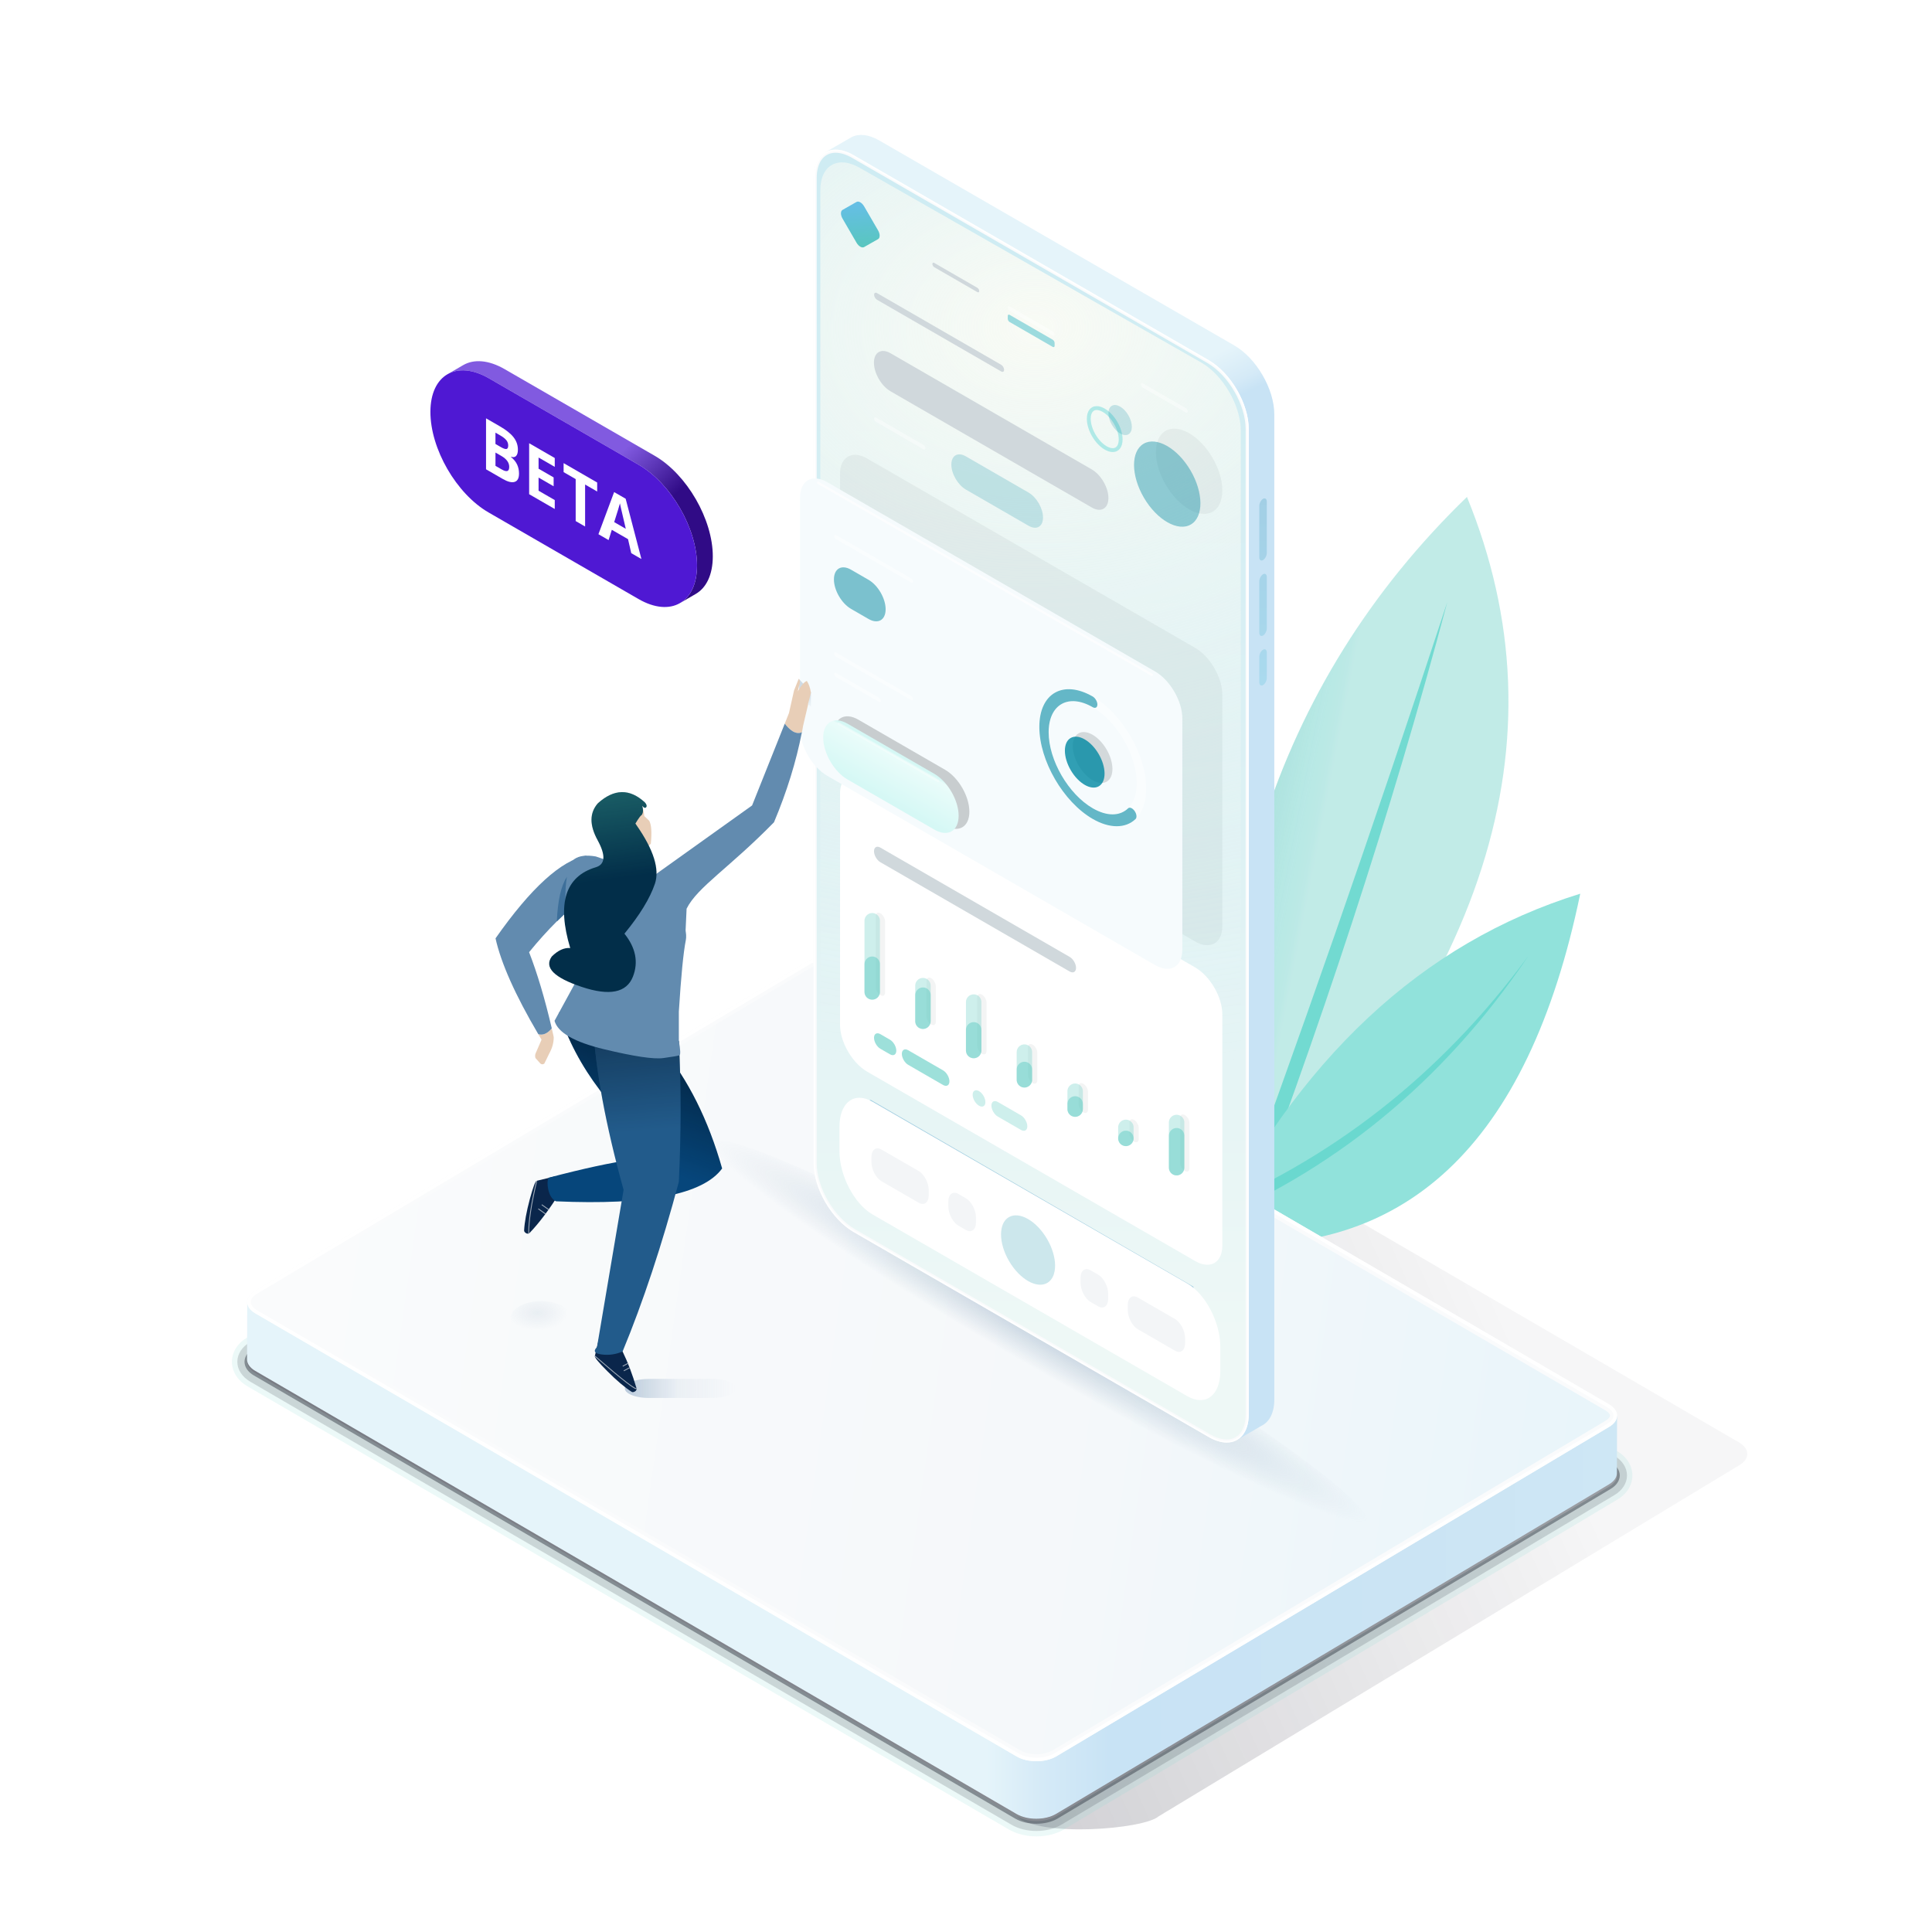 <?xml version="1.0" encoding="UTF-8"?><svg xmlns="http://www.w3.org/2000/svg" xmlns:xlink="http://www.w3.org/1999/xlink" viewBox="0 0 2500 2500"><defs><style>.cls-1{stroke:#fcfdfe;}.cls-1,.cls-2,.cls-3,.cls-4,.cls-5,.cls-6,.cls-7{fill:none;}.cls-1,.cls-3,.cls-5,.cls-6,.cls-7{stroke-linecap:round;stroke-miterlimit:10;}.cls-1,.cls-5,.cls-6{stroke-width:3px;}.cls-8{fill:url(#Nueva_muestra_de_degradado_11);}.cls-9{fill:url(#Degradado_sin_nombre_13);}.cls-10{fill:url(#linear-gradient-2);}.cls-11{fill:#022e49;}.cls-12{opacity:.18;}.cls-13,.cls-14{fill:#fff;}.cls-15{fill:#85d8d1;}.cls-16{fill:url(#Degradado_sin_nombre_39);}.cls-17{filter:url(#AI_DesenfoqueGaussiano_4);}.cls-14,.cls-18,.cls-19{opacity:.4;}.cls-20{opacity:.6;}.cls-21{fill:rgba(16,20,27,.15);}.cls-22{fill:#333a45;}.cls-23{fill:url(#linear-gradient-6);}.cls-24{isolation:isolate;}.cls-18{fill:#12abbb;}.cls-25{fill:#f3f5f7;}.cls-26{fill:#f6fbfd;}.cls-27{fill:#225b8b;}.cls-28{fill:#6ad8cf;}.cls-29{fill:rgba(0,136,161,.8);}.cls-30{fill:url(#Nueva_muestra_de_degradado_47);}.cls-31{fill:#4f18d3;}.cls-32{fill:url(#Nueva_muestra_de_degradado_16);}.cls-33{fill:url(#radial-gradient);}.cls-34{fill:rgba(0,136,161,.4);}.cls-35{opacity:.2;}.cls-35,.cls-36{fill:#0088a1;}.cls-2{opacity:.47;stroke:#333a45;stroke-width:6.99px;}.cls-3{stroke:rgba(72,196,186,.4);}.cls-3,.cls-7{stroke-width:20px;}.cls-37{fill:#0a264b;}.cls-38{fill:url(#Nueva_muestra_de_degradado_30);}.cls-4{stroke:rgba(162,173,187,.98);stroke-linejoin:round;stroke-width:1.13px;}.cls-5{stroke:rgba(254,255,255,.3);}.cls-39{fill:url(#Degradado_sin_nombre_23);fill-opacity:.43;}.cls-40{fill:rgba(0,136,161,.5);}.cls-6{stroke:rgba(0,113,176,.3);}.cls-41{fill:#3d6f9a;}.cls-42{opacity:.16;}.cls-43{fill:url(#linear-gradient-5);}.cls-44{fill:#b1bec7;}.cls-45{fill:rgba(16,20,27,.05);}.cls-46{fill:url(#radial-gradient-2);}.cls-47{fill:rgba(133,216,209,.8);}.cls-7{stroke:rgba(133,216,209,.4);}.cls-48{fill:#c2ebe8;}.cls-49{fill:url(#Degradado_sin_nombre_24);}.cls-50{fill:#91e2db;}.cls-51{fill:rgba(16,20,27,.2);}.cls-52{fill:#06467b;}.cls-53{fill:url(#linear-gradient-3);}.cls-54{fill:url(#Nueva_muestra_de_degradado_19-2);}.cls-55{fill:url(#linear-gradient);}.cls-56{fill:#4dd2d2;}.cls-57{fill:#628baf;}.cls-58{fill:#fafbfc;}.cls-59{fill:#d0d8dc;}.cls-60{fill:rgba(133,216,209,.4);}.cls-61{fill:url(#Nueva_muestra_de_degradado_19);}.cls-62{fill:#e8ceb7;}.cls-63{fill:url(#linear-gradient-4);opacity:.65;}</style><filter id="AI_DesenfoqueGaussiano_4"><feGaussianBlur stdDeviation="4"/></filter><linearGradient id="Degradado_sin_nombre_24" x1="21.86" y1="32.92" x2="240.46" y2="32.92" gradientUnits="userSpaceOnUse"><stop offset="0" stop-color="#7e9cbd" stop-opacity=".5"/><stop offset=".48" stop-color="#7e9cbd" stop-opacity=".1"/><stop offset="1" stop-color="#7e9cbd" stop-opacity="0"/></linearGradient><symbol id="shadowsvglight" viewBox="0 0 262 66"><g class="cls-17"><path class="cls-49" d="m240.46,32.92c.09,15.15-21.04,27.43-47.19,27.42h-123.91c-2.86.01-5.66-.14-8.38-.42-.78-.08-1.55-.18-2.31-.28-.76-.1-1.52-.21-2.27-.34-.75-.12-1.49-.25-2.23-.4-.73-.14-1.46-.29-2.17-.46-1.35-.3-2.66-.65-3.95-1.02-.42-.13-.85-.25-1.27-.38-.67-.22-1.33-.44-1.99-.67-.65-.22-1.29-.46-1.92-.71-1.26-.49-2.48-1.02-3.65-1.58-.59-.28-1.16-.56-1.73-.86-.56-.29-1.11-.6-1.65-.91-.53-.31-1.06-.63-1.57-.95-.51-.32-1.01-.66-1.49-1-.97-.67-1.89-1.38-2.74-2.11-.43-.36-.84-.73-1.24-1.11-.4-.38-.78-.76-1.15-1.15-.18-.19-.36-.39-.53-.58-.65-.73-1.25-1.48-1.78-2.25-.19-.27-.37-.54-.55-.81-.13-.21-.26-.42-.39-.63-.25-.43-.48-.86-.7-1.29-.21-.44-.41-.87-.59-1.32-.18-.44-.34-.89-.48-1.34-.07-.22-.14-.45-.2-.67-.12-.46-.22-.92-.31-1.38-.16-.92-.25-1.85-.26-2.8-.08-15.15,21.05-27.43,47.2-27.43h123.9c.41,0,.82.01,1.22.01,1.63.03,3.23.1,4.81.21,1.19.09,2.36.2,3.52.34,1.15.14,2.29.3,3.42.48,1.76.29,3.48.64,5.16,1.04.46.11.92.23,1.37.34,1.4.37,2.76.77,4.09,1.21.66.22,1.31.45,1.95.69,2.89,1.07,5.57,2.32,7.99,3.71,3.22,1.86,5.98,3.99,8.18,6.32.37.39.72.79,1.06,1.19.33.4.65.8.95,1.21.76,1.03,1.41,2.08,1.94,3.17.65,1.3,1.13,2.64,1.44,4.02.21.91.34,1.84.38,2.78.01.24.02.47.02.71Z"/></g></symbol><linearGradient id="Degradado_sin_nombre_39" x1="623.54" y1="2154.66" x2="1889.13" y2="1580.71" gradientUnits="userSpaceOnUse"><stop offset="0" stop-color="#141226" stop-opacity=".3"/><stop offset=".76" stop-color="#141226" stop-opacity=".1"/><stop offset="1" stop-color="#141226" stop-opacity=".04"/></linearGradient><linearGradient id="Nueva_muestra_de_degradado_47" x1="1700.12" y1="1121.11" x2="1557.45" y2="1093.11" gradientUnits="userSpaceOnUse"><stop offset="0" stop-color="#c2ebe8" stop-opacity=".1"/><stop offset=".05" stop-color="#8edfd9" stop-opacity=".1"/><stop offset=".15" stop-color="#6ad8cf" stop-opacity=".1"/><stop offset=".87" stop-color="#43a39b" stop-opacity=".3"/></linearGradient><linearGradient id="linear-gradient" x1="319.7" y1="2019.07" x2="2092.48" y2="2019.07" gradientUnits="userSpaceOnUse"><stop offset="0" stop-color="#e5f4fa"/><stop offset=".54" stop-color="#e5f4fa"/><stop offset=".58" stop-color="#d5eaf7"/><stop offset=".63" stop-color="#c8e3f5"/><stop offset=".85" stop-color="#cbe4f4"/><stop offset="1" stop-color="#cee7f5"/></linearGradient><linearGradient id="Nueva_muestra_de_degradado_11" x1="354.84" y1="1637.81" x2="2234.65" y2="1903.82" gradientUnits="userSpaceOnUse"><stop offset="0" stop-color="#fafbfc"/><stop offset=".55" stop-color="#f5f8fa"/><stop offset=".99" stop-color="#e6f4fa"/><stop offset=".99" stop-color="#d4ecf6" stop-opacity=".9"/></linearGradient><radialGradient id="radial-gradient" cx="823.93" cy="4460.45" fx="823.93" fy="4460.45" r="293" gradientTransform="translate(2060.52 340.1) rotate(90) scale(1.68 .16)" gradientUnits="userSpaceOnUse"><stop offset="0" stop-color="#90aac1" stop-opacity=".5"/><stop offset="1" stop-color="#90aac1" stop-opacity="0"/></radialGradient><linearGradient id="linear-gradient-2" x1="1286.53" y1="499.47" x2="1392.54" y2="715.47" gradientUnits="userSpaceOnUse"><stop offset="0" stop-color="#e5f4fa"/><stop offset=".37" stop-color="#e5f4fa"/><stop offset=".55" stop-color="#d5eaf7"/><stop offset=".63" stop-color="#c8e3f5"/></linearGradient><linearGradient id="linear-gradient-3" x1="1334.35" y1="341.58" x2="1334.35" y2="1730.56" gradientUnits="userSpaceOnUse"><stop offset="0" stop-color="#cfecf3"/><stop offset=".52" stop-color="#ddf1f4"/><stop offset="1" stop-color="#eef8f6"/></linearGradient><radialGradient id="radial-gradient-2" cx="1339.28" cy="424.35" fx="1339.28" fy="424.35" r="1298.02" gradientTransform="translate(0 104.93) scale(1 .75)" gradientUnits="userSpaceOnUse"><stop offset="0" stop-color="#f9fbf5"/><stop offset=".06" stop-color="#f9fbf5" stop-opacity=".91"/><stop offset=".26" stop-color="#f9fbf5" stop-opacity=".63"/><stop offset=".45" stop-color="#f9fbf5" stop-opacity=".41"/><stop offset=".63" stop-color="#f9fbf5" stop-opacity=".23"/><stop offset=".78" stop-color="#f9fbf5" stop-opacity=".1"/><stop offset=".91" stop-color="#f9fbf5" stop-opacity=".03"/><stop offset="1" stop-color="#f9fbf5" stop-opacity="0"/></radialGradient><linearGradient id="linear-gradient-4" x1="-11364.45" y1="-20069.84" x2="-11303.83" y2="-20009.22" gradientTransform="translate(6828.05 20651.15) rotate(51.1) scale(.8 .42) skewX(32.71)" gradientUnits="userSpaceOnUse"><stop offset="0" stop-color="#1da1dc"/><stop offset="1" stop-color="#00b287"/></linearGradient><linearGradient id="linear-gradient-5" x1="1167.1" y1="979.81" x2="1138.27" y2="1030.76" gradientUnits="userSpaceOnUse"><stop offset="0" stop-color="#d5f8f5"/><stop offset=".06" stop-color="#eafcfa"/><stop offset="1" stop-color="#d5f8f5"/></linearGradient><linearGradient id="linear-gradient-6" x1="1634.16" y1="642.07" x2="1634.6" y2="888.55" gradientUnits="userSpaceOnUse"><stop offset="0" stop-color="#a2cfe5"/><stop offset=".1" stop-color="#a3d0e6"/><stop offset=".99" stop-color="#aadaee"/></linearGradient><linearGradient id="Degradado_sin_nombre_13" x1="1338.04" y1="894.57" x2="1337.99" y2="918.2" gradientTransform="translate(2379.61) rotate(-180) scale(1 -1)" gradientUnits="userSpaceOnUse"><stop offset="0" stop-color="#90aac1" stop-opacity=".4"/><stop offset="1" stop-color="#90aac1" stop-opacity="0"/></linearGradient><linearGradient id="Nueva_muestra_de_degradado_19" x1="1581.1" y1="1491.35" x2="1489.63" y2="1249.92" gradientTransform="translate(2379.61) rotate(-180) scale(1 -1)" gradientUnits="userSpaceOnUse"><stop offset="0" stop-color="#010d1a" stop-opacity="0"/><stop offset="1" stop-color="#010d1a"/></linearGradient><linearGradient id="Nueva_muestra_de_degradado_19-2" x1="1562.6" y1="1464.38" x2="1589.59" y2="1146.47" xlink:href="#Nueva_muestra_de_degradado_19"/><linearGradient id="Nueva_muestra_de_degradado_16" x1="1605.62" y1="1139.84" x2="1664.11" y2="686.97" gradientTransform="translate(2379.61) rotate(-180) scale(1 -1)" gradientUnits="userSpaceOnUse"><stop offset="0" stop-color="#61eebb" stop-opacity="0"/><stop offset="1" stop-color="#61eebb"/></linearGradient><radialGradient id="Degradado_sin_nombre_23" cx="1879.29" cy="1785.14" fx="1879.29" fy="1785.14" r="39.53" gradientTransform="translate(785.42 209.79) rotate(150.36) scale(.82 -.7) skewX(-26.4)" gradientUnits="userSpaceOnUse"><stop offset="0" stop-color="#7e9cbd" stop-opacity=".3"/><stop offset="1" stop-color="#7e9cbd" stop-opacity="0"/></radialGradient><linearGradient id="Nueva_muestra_de_degradado_30" x1="1683.42" y1="515.21" x2="1536.61" y2="672.11" gradientTransform="translate(2379.61) rotate(-180) scale(1 -1)" gradientUnits="userSpaceOnUse"><stop offset=".58" stop-color="#815ae0"/><stop offset=".74" stop-color="#633dbf"/><stop offset=".99" stop-color="#300b86"/></linearGradient></defs><g id="ShadowBase"><path class="cls-16" d="m2250.4,1866.57c14.09,8.13,14.16,21.32.17,29.45l-751.31,454.32c-19.13,16.83-154.54,27.44-183.62,0l-985.12-573.37c-14.09-8.13-14.17-21.32-.17-29.45l884.08-454.32c14-8.13,36.76-8.13,50.85,0l985.12,573.37Z"/></g><g id="Plant"><path class="cls-48" d="m1898.23,643.04c-249.31,241.55-352.73,565.89-310.26,973.02,335.83-333.31,439.25-657.65,310.26-973.02Z"/><path class="cls-28" d="m1578.49,1623.76l16.95,3.33c113.32-295.89,205.8-578.63,277.4-848.2-95.34,290.34-193.46,571.97-294.34,844.88Z"/><path class="cls-30" d="m1898.23,643.04c-249.31,241.55-352.73,565.89-310.26,973.02,335.83-333.31,439.25-657.65,310.26-973.02Z"/><path class="cls-50" d="m1561.98,1607.82h.04c254.55,24.81,415.49-125.65,482.81-451.38-204.86,63.39-365.82,213.85-482.85,451.38Z"/><path class="cls-28" d="m1976.97,1237.96c-113.4,153.69-255.83,264.84-427.27,333.47l-2.62,17.23c176.21-70.5,319.53-187.39,429.94-350.69h-.04Z"/></g><g id="Base"><g id="Base-2"><g class="cls-42"><path class="cls-15" d="m1071.28,1314.95c9.2,0,18.42,2.03,25.47,6.1l985.12,573.37c14.09,8.13,14.16,21.32.17,29.45l-715.54,426.47c-7,4.07-16.19,6.1-25.39,6.1s-18.41-2.03-25.46-6.1l-985.12-573.37c-14.09-8.13-14.17-21.32-.17-29.45l715.54-426.47c7-4.07,16.19-6.1,25.39-6.1m0-19.81v19.81-19.81h0c-13.05,0-25.6,3.12-35.34,8.78l-.09.05-.09.06-715.46,426.42c-12.85,7.51-20.21,19.08-20.19,31.77.02,12.76,7.49,24.38,20.51,31.9l985.08,573.35.03.02.03.02c9.78,5.65,22.34,8.75,35.36,8.75s25.6-3.12,35.34-8.78l.09-.05.09-.06,715.45-426.42c12.86-7.51,20.22-19.09,20.2-31.77-.02-12.75-7.49-24.38-20.5-31.9l-985.08-573.35-.03-.02-.03-.02c-9.78-5.65-22.34-8.76-35.37-8.76h0Z"/></g><g class="cls-12"><path class="cls-22" d="m1071.28,1314.95c9.2,0,18.42,2.03,25.47,6.1l985.12,573.37c14.09,8.13,14.16,21.32.17,29.45l-715.54,426.47c-7,4.07-16.19,6.1-25.39,6.1s-18.41-2.03-25.46-6.1l-985.12-573.37c-14.09-8.13-14.17-21.32-.17-29.45l715.54-426.47c7-4.07,16.19-6.1,25.39-6.1m0-12.82h0c-11.83,0-23.13,2.78-31.83,7.83l-.06.04-.06.04-715.47,426.43c-10.67,6.22-16.78,15.6-16.77,25.74.01,10.2,6.22,19.63,17.03,25.87l985.08,573.35c8.77,5.06,20.09,7.84,31.91,7.84s23.13-2.78,31.83-7.84l.06-.04.06-.04,715.47-426.42c10.68-6.22,16.79-15.61,16.78-25.75-.01-10.2-6.22-19.62-17.02-25.86l-985.08-573.35c-8.77-5.06-20.09-7.84-31.91-7.84h0Z"/></g><path class="cls-2" d="m2081.86,1894.42c14.09,8.13,14.16,21.32.17,29.45l-715.54,426.47c-14,8.13-36.76,8.13-50.85,0l-985.12-573.37c-14.09-8.13-14.17-21.32-.17-29.45l715.54-426.47c14-8.13,36.76-8.13,50.85,0l985.12,573.37Z"/><path class="cls-55" d="m319.91,1684.73l-.21,74.38c-.02,5.37,3.53,10.74,10.62,14.83l985.12,573.37c14.09,8.13,36.85,8.13,50.85,0l715.54-426.47c6.95-4.04,10.43-9.33,10.45-14.62l.21-74.38c-.02,5.3-1772.58-141.75-1772.57-147.11Z"/><path class="cls-8" d="m1341.1,2274.45c-8.81,0-17.04-1.95-23.17-5.49l-985.11-573.36c-5.3-3.06-8.33-7-8.34-10.83,0-3.84,2.89-7.64,8.16-10.7l715.58-426.49c6.03-3.51,14.23-5.45,23.04-5.45s17.04,1.95,23.17,5.49l985.11,573.36c5.3,3.06,8.33,7,8.34,10.82,0,3.84-2.9,7.64-8.17,10.71l-715.58,426.49c-6.04,3.51-14.24,5.45-23.04,5.45Z"/><path class="cls-58" d="m1071.28,1246.71h0c7.91,0,15.52,1.78,20.85,4.86l985.15,573.39c3.72,2.15,6.03,4.77,6.03,6.85,0,2.04-2.25,4.62-5.89,6.73l-.04.03-.04.03-715.48,426.43c-5.31,3.08-12.87,4.84-20.75,4.84s-15.51-1.78-20.84-4.86l-985.15-573.39c-3.72-2.15-6.03-4.77-6.03-6.85,0-2.04,2.25-4.62,5.88-6.73l.04-.03.04-.03,715.48-426.43c5.31-3.08,12.87-4.84,20.75-4.84m0-9.17c-9.2,0-18.39,2.03-25.39,6.1l-715.54,426.47c-14,8.13-13.92,21.32.17,29.45l985.12,573.37c7.04,4.07,16.26,6.1,25.46,6.1s18.39-2.03,25.39-6.1l715.54-426.47c14-8.13,13.92-21.32-.17-29.45l-985.12-573.37c-7.05-4.07-16.26-6.1-25.47-6.1h0Z"/><path class="cls-13" d="m1071.28,1237.54v4.58c8.81,0,17.04,1.95,23.16,5.48l985.13,573.38c5.28,3.05,8.32,6.99,8.32,10.81,0,3.84-2.9,7.64-8.17,10.7h-.02s-.02.03-.02.03l-715.51,426.45c-6.08,3.53-14.27,5.47-23.07,5.47s-17.04-1.95-23.15-5.48l-985.13-573.38c-5.29-3.05-8.32-6.99-8.32-10.82,0-3.84,2.89-7.64,8.16-10.7h.02s.02-.03.02-.03l715.51-426.45c6.08-3.52,14.27-5.47,23.06-5.47v-4.58m0,0c-9.2,0-18.39,2.03-25.39,6.1l-715.54,426.47c-14,8.13-13.92,21.32.17,29.45l985.12,573.37c7.04,4.07,16.26,6.1,25.46,6.1s18.39-2.03,25.39-6.1l715.54-426.47c14-8.13,13.92-21.32-.17-29.45l-985.12-573.37c-7.05-4.07-16.26-6.1-25.47-6.1h0Z"/></g></g><g id="Mobile"><g id="Dashbboard"><ellipse id="Shadow" class="cls-33" cx="1342.23" cy="1724.22" rx="47.18" ry="492.21" transform="translate(-822.1 2024.51) rotate(-60)"/><path class="cls-10" d="m1597.23,447.04l-459.6-265.35c-13.81-7.97-26.34-8.99-35.62-4.25v-.02s-.36.21-.36.21c-.46.24-.91.5-1.35.78l-32.04,18.47,533.02,1666.14,30.78-17.88v-.03c10.38-4.85,16.89-16.71,16.89-34.09V536.2c0-32.75-23.16-72.67-51.73-89.17Z"/><path class="cls-53" d="m1587.38,1864.66c-6.89,0-14.37-2.3-22.24-6.84l-459.6-265.35c-27.97-16.15-50.73-55.37-50.73-87.43V230.22c0-21.31,10.15-34.54,26.49-34.54,6.89,0,14.37,2.3,22.24,6.84l459.6,265.35c27.97,16.15,50.73,55.37,50.73,87.43v1274.81c0,21.31-10.15,34.54-26.49,34.54Z"/><path class="cls-58" d="m1081.31,193.68v4s0,0,0,0c6.44,0,13.79,2.27,21.24,6.57l459.6,265.35c27.42,15.83,49.73,54.28,49.73,85.7v1274.81c0,20.07-9.38,32.54-24.49,32.54-6.44,0-13.79-2.27-21.24-6.57l-459.6-265.35c-27.42-15.83-49.73-54.28-49.73-85.7V230.22c0-10.27,2.43-18.73,7.03-24.46,4.25-5.29,10.29-8.09,17.46-8.09v-4m0,0c-16.9,0-28.49,13.37-28.49,36.54v1274.81c0,32.75,23.16,72.67,51.73,89.17l459.6,265.35c8.36,4.83,16.25,7.11,23.24,7.11,16.9,0,28.49-13.37,28.49-36.54V555.3c0-32.75-23.16-72.67-51.73-89.17l-459.6-265.35c-8.36-4.83-16.25-7.11-23.24-7.11h0Z"/><path class="cls-13" d="m1081.31,193.68v2s0,0,0,0c6.89,0,14.37,2.3,22.24,6.84l459.6,265.35c27.97,16.15,50.73,55.37,50.73,87.43v1274.81c0,21.31-10.15,34.54-26.49,34.54-6.89,0-14.37-2.3-22.24-6.84l-459.6-265.35c-27.97-16.15-50.73-55.37-50.73-87.43V230.22c0-21.31,10.15-34.54,26.49-34.54v-2m0,0c-16.9,0-28.49,13.37-28.49,36.54v1274.81c0,32.75,23.16,72.67,51.73,89.17l459.6,265.35c8.36,4.83,16.25,7.11,23.24,7.11,16.9,0,28.49-13.37,28.49-36.54V555.3c0-32.75-23.16-72.67-51.73-89.17l-459.6-265.35c-8.36-4.83-16.25-7.11-23.24-7.11h0Z"/><path class="cls-46" d="m1554.56,1842.68l-442.07-252.08c-28.16-16.26-50.99-55.61-50.99-87.89V246.15c0-32.28,22.83-45.27,50.99-29.01l442.07,252.08c28.16,16.26,50.99,55.61,50.99,87.89v1256.57c0,32.28-22.83,45.27-50.99,29.01Z"/><path class="cls-13" d="m1546.48,1631.75l-424.27-244.95c-19.44-11.23-35.21-38.4-35.21-60.69v-299.21c0-22.29,15.76-31.26,35.21-20.03l424.27,244.95c19.44,11.23,35.21,38.4,35.21,60.69v299.21c0,22.29-15.76,31.26-35.21,20.03Z"/><path class="cls-45" d="m1145.28,1192.2v56.25s0,35.86,0,35.86c0,3.81-2.7,5.35-6.02,3.43-3.33-1.92-6.02-6.57-6.02-10.38v-35.86s0-56.25,0-56.25c0-3.81,2.7-5.35,6.02-3.43s6.02,6.57,6.02,10.38Zm59.63,73.58c-3.33-1.92-6.02-.39-6.02,3.43v12.33s0,33.72,0,33.72c0,3.81,2.7,8.46,6.02,10.38s6.02.39,6.02-3.43v-33.72s0-12.33,0-12.33c0-3.81-2.7-8.46-6.02-10.38Zm65.65,21.27c-3.33-1.92-6.02-.39-6.02,3.43v35.98s0,26.71,0,26.71c0,3.81,2.7,8.46,6.02,10.38,3.33,1.92,6.02.39,6.02-3.43v-26.71s0-35.98,0-35.98c0-3.81-2.7-8.46-6.02-10.38Zm65.65,64.73c-3.33-1.92-6.02-.39-6.02,3.43v22.5s0,13.36,0,13.36c0,3.81,2.7,8.46,6.02,10.38,3.33,1.92,6.02.39,6.02-3.43v-13.36s0-22.5,0-22.5c0-3.81-2.7-8.46-6.02-10.38Zm65.65,50.62c-3.33-1.92-6.02-.39-6.02,3.43v16.46s0,6.68,0,6.68c0,3.81,2.7,8.46,6.02,10.38s6.02.39,6.02-3.43v-6.68s0-16.46,0-16.46c0-3.81-2.7-8.46-6.02-10.38Zm131.3,40.48c-3.33-1.92-6.02-.39-6.02,3.43v17.12s0,41.35,0,41.35c0,3.81,2.7,8.46,6.02,10.38,3.33,1.92,6.02.39,6.02-3.43v-41.35s0-17.12,0-17.12c0-3.81-2.7-8.46-6.02-10.38Zm-59.62,30.94s0-.04,0-.06v-14.21c0-3.81-2.7-8.46-6.02-10.38-3.33-1.92-6.02-.39-6.02,3.43v14.26c0,1.41.37,2.93,1,4.38,0,.01,0,.03.02.04,0,0,0,0,0,0,.09.2.18.4.28.6.03.05.05.11.08.16.99,1.94,2.43,3.7,4.06,4.82.2.14.4.27.59.38s.4.22.6.31c1.14.53,2.18.63,3.04.38.22-.06.43-.14.62-.25.2-.11.38-.26.55-.42.65-.61,1.07-1.54,1.19-2.77.02-.22.03-.44.03-.67Z"/><line class="cls-7" x1="1128.64" y1="1283.57" x2="1128.64" y2="1191.46"/><line class="cls-7" x1="1194.29" y1="1321.47" x2="1194.29" y2="1275.42"/><line class="cls-7" x1="1259.94" y1="1359.37" x2="1259.94" y2="1296.68"/><line class="cls-7" x1="1325.58" y1="1397.28" x2="1325.58" y2="1361.42"/><line class="cls-7" x1="1391.23" y1="1435.18" x2="1391.23" y2="1412.04"/><line class="cls-7" x1="1456.88" y1="1473.08" x2="1456.88" y2="1458.82"/><line class="cls-7" x1="1522.53" y1="1510.98" x2="1522.53" y2="1452.52"/><line class="cls-3" x1="1128.64" y1="1283.57" x2="1128.64" y2="1247.71"/><line class="cls-3" x1="1194.29" y1="1321.47" x2="1194.29" y2="1287.75"/><line class="cls-3" x1="1259.94" y1="1359.37" x2="1259.94" y2="1332.66"/><line class="cls-3" x1="1325.58" y1="1397.28" x2="1325.58" y2="1383.92"/><line class="cls-3" x1="1391.23" y1="1435.18" x2="1391.23" y2="1428.5"/><line class="cls-3" x1="1456.88" y1="1473.08" x2="1456.88" y2="1473.08"/><line class="cls-3" x1="1522.53" y1="1510.98" x2="1522.53" y2="1469.63"/><path class="cls-47" d="m1151.57,1364.24l-12.36-7.14c-4.55-2.63-8.24-8.99-8.24-14.21h0c0-5.22,3.69-7.32,8.24-4.69l12.36,7.14c4.55,2.63,8.24,8.99,8.24,14.21h0c0,5.22-3.69,7.32-8.24,4.69Z"/><path class="cls-47" d="m1220.32,1403.94l-45.09-26.03c-4.55-2.63-8.24-8.99-8.24-14.21h0c0-5.22,3.69-7.32,8.24-4.69l45.09,26.03c4.55,2.63,8.24,8.99,8.24,14.21h0c0,5.22-3.69,7.32-8.24,4.69Z"/><path class="cls-59" d="m1384.15,1257.12l-244.95-141.42c-4.55-2.63-8.24-8.99-8.24-14.21h0c0-5.22,3.69-7.32,8.24-4.69l244.95,141.42c4.55,2.63,8.24,8.99,8.24,14.21h0c0,5.22-3.69,7.32-8.24,4.69Z"/><path class="cls-60" d="m1266.86,1430.81h0c-4.55-2.63-8.24-8.99-8.24-14.21h0c0-5.22,3.69-7.32,8.24-4.69h0c4.55,2.63,8.24,8.99,8.24,14.21h0c0,5.22-3.69,7.32-8.24,4.69Z"/><path class="cls-60" d="m1321.12,1462.13l-29.99-17.31c-4.55-2.63-8.24-8.99-8.24-14.21h0c0-5.22,3.69-7.32,8.24-4.69l29.99,17.31c4.55,2.63,8.24,8.99,8.24,14.21h0c0,5.22-3.69,7.32-8.24,4.69Z"/><line class="cls-6" x1="1126.44" y1="1424.78" x2="1542.95" y2="1665.89"/><ellipse class="cls-45" cx="1538.74" cy="609.83" rx="34.94" ry="60.53" transform="translate(-97.21 861.37) rotate(-30.36)"/><ellipse class="cls-34" cx="1510.4" cy="626.42" rx="34.94" ry="60.53" transform="translate(-109.49 849.32) rotate(-30.36)"/><g class="cls-19"><path class="cls-56" d="m1419.11,525.54v5c2.32,0,5.05.87,7.89,2.51,11.19,6.46,20.64,22.74,20.64,35.55,0,3.41-.75,11.35-7.74,11.35-2.32,0-5.05-.87-7.89-2.51-11.19-6.46-20.64-22.74-20.64-35.55,0-3.41.75-11.35,7.74-11.35v-5m0,0c-7.56,0-12.74,5.98-12.74,16.35,0,14.65,10.36,32.51,23.14,39.88,3.74,2.16,7.27,3.18,10.39,3.18,7.56,0,12.74-5.98,12.74-16.35,0-14.65-10.36-32.51-23.14-39.88-3.74-2.16-7.27-3.18-10.39-3.18h0Z"/></g><ellipse class="cls-35" cx="1449.45" cy="543.52" rx="12.33" ry="21.36" transform="translate(-75.94 807.14) rotate(-30.36)"/><path class="cls-59" d="m1295.55,480.68l-160.69-92.78c-2.08-1.2-3.77-4.11-3.77-6.49h0c0-2.38,1.69-3.34,3.77-2.14l160.69,92.78c2.08,1.2,3.77,4.11,3.77,6.49h0c0,2.38-1.69,3.34-3.77,2.14Z"/><path class="cls-35" d="m1330.93,637.36l-81.14-46.85c-10.35-5.97-18.74-1.2-18.74,10.66h0c0,11.86,8.39,26.32,18.74,32.3l81.14,46.85c10.35,5.97,18.74,1.2,18.74-10.66h0c0-11.86-8.39-26.32-18.74-32.3Z"/><path class="cls-14" d="m1195.03,581.31l-61.53-35.52c-1.34-.77-2.42-2.64-2.42-4.17h0c0-1.53,1.08-2.15,2.42-1.38l61.53,35.52c1.34.77,2.42,2.64,2.42,4.17h0c0,1.53-1.08,2.15-2.42,1.38Z"/><path class="cls-59" d="m1264.7,377.97l-55.79-32.21c-1.34-.77-2.42-2.64-2.42-4.17h0c0-1.53,1.08-2.15,2.42-1.38l55.79,32.21c1.34.77,2.42,2.64,2.42,4.17h0c0,1.53-1.08,2.15-2.42,1.38Z"/><path class="cls-14" d="m1362.24,434.28l-55.79-32.21c-1.34-.77-2.42-2.64-2.42-4.17h0c0-1.53,1.08-2.15,2.42-1.38l55.79,32.21c1.34.77,2.42,2.64,2.42,4.17h0c0,1.53-1.08,2.15-2.42,1.38Z"/><path class="cls-18" d="m1362.24,448.87l-55.79-32.21c-1.34-.77-2.42-2.64-2.42-4.17v-3.71c0-1.53,1.08-2.15,2.42-1.38l55.79,32.21c1.34.77,2.42,2.64,2.42,4.17v3.71c0,1.53-1.08,2.15-2.42,1.38Z"/><path class="cls-14" d="m1534.62,533.81l-55.79-32.21c-1.34-.77-2.42-2.64-2.42-4.17h0c0-1.53,1.08-2.15,2.42-1.38l55.79,32.21c1.34.77,2.42,2.64,2.42,4.17h0c0,1.53-1.08,2.15-2.42,1.38Z"/><path class="cls-63" d="m1090.23,271.61l18.1-10.3c2.71-1.54,7.1.99,9.81,5.66l18.1,31.19c2.71,4.67,2.71,9.71,0,11.25l-18.1,10.3c-2.71,1.54-7.1-.99-9.81-5.66l-18.1-31.19c-2.71-4.67-2.71-9.71,0-11.25Z"/><path class="cls-45" d="m1546.48,1218.26l-424.27-244.95c-19.44-11.23-35.21-38.4-35.21-60.69v-299.21c0-22.29,15.76-31.26,35.21-20.03l424.27,244.95c19.44,11.23,35.21,38.4,35.21,60.69v299.21c0,22.29-15.76,31.26-35.21,20.03Z"/><path class="cls-26" d="m1494.72,1248.82l-424.27-244.95c-19.44-11.23-35.21-38.4-35.21-60.69v-299.21c0-22.29,15.76-31.26,35.21-20.03l424.27,244.95c19.44,11.23,35.21,38.4,35.21,60.69v299.21c0,22.29-15.76,31.26-35.21,20.03Z"/><path class="cls-51" d="m1222.87,1068.24l-112.27-64.82c-17.39-10.04-31.49-34.34-31.49-54.28h0c0-19.94,14.1-27.96,31.49-17.92l112.27,64.82c17.39,10.04,31.49,34.34,31.49,54.28h0c0,19.94-14.1,27.96-31.49,17.92Z"/><path class="cls-43" d="m1208.99,1073.48l-112.27-64.82c-17.39-10.04-31.49-34.34-31.49-54.28h0c0-19.94,14.1-27.96,31.49-17.92l112.27,64.82c17.39,10.04,31.49,34.34,31.49,54.28h0c0,19.94-14.1,27.96-31.49,17.92Z"/><line class="cls-5" x1="1085.37" y1="936.38" x2="1213.97" y2="1010.82"/><path class="cls-40" d="m1123.9,800.97l-22.68-13.1c-12.21-7.05-22.11-24.11-22.11-38.11h0c0-14,9.9-19.63,22.11-12.58l22.68,13.1c12.21,7.05,22.11,24.11,22.11,38.11h0c0,14-9.9,19.63-22.11,12.58Z"/><path class="cls-14" d="m1137.52,908.37l-55.79-32.21c-1.34-.77-2.42-2.64-2.42-4.17h0c0-1.53,1.08-2.15,2.42-1.38l55.79,32.21c1.34.77,2.42,2.64,2.42,4.17h0c0,1.53-1.08,2.15-2.42,1.38Z"/><path class="cls-14" d="m1179.17,906.04l-97.43-56.25c-1.34-.77-2.42-2.64-2.42-4.17h0c0-1.53,1.08-2.15,2.42-1.38l97.43,56.25c1.34.77,2.42,2.64,2.42,4.17h0c0,1.53-1.08,2.15-2.42,1.38Z"/><path class="cls-14" d="m1179.17,753.96l-97.43-56.25c-1.34-.77-2.42-2.64-2.42-4.17h0c0-1.53,1.08-2.15,2.42-1.38l97.43,56.25c1.34.77,2.42,2.64,2.42,4.17h0c0,1.53-1.08,2.15-2.42,1.38Z"/><ellipse class="cls-21" cx="1413.82" cy="980.21" rx="20.88" ry="36.17" transform="translate(-301.55 849.02) rotate(-30.36)"/><ellipse class="cls-29" cx="1403.63" cy="986.18" rx="20.88" ry="36.17" transform="translate(-305.96 844.69) rotate(-30.36)"/><g class="cls-19"><path class="cls-13" d="m1413.99,1059.7c-38.1-22-69.09-75.42-69.09-119.09,0-43.67,30.99-61.31,69.09-39.31,38.1,22,69.09,75.42,69.09,119.09,0,43.67-30.99,61.31-69.09,39.31Zm0-144.6c-31.46-18.16-57.05-3.6-57.05,32.46,0,36.06,25.59,80.17,57.05,98.33,31.46,18.16,57.05,3.6,57.05-32.46,0-36.06-25.59-80.17-57.05-98.33Z"/><path class="cls-13" d="m1413.99,1059.7c-38.1-22-69.09-75.42-69.09-119.09,0-43.67,30.99-61.31,69.09-39.31,38.1,22,69.09,75.42,69.09,119.09,0,43.67-30.99,61.31-69.09,39.31Zm0-144.6c-31.46-18.16-57.05-3.6-57.05,32.46,0,36.06,25.59,80.17,57.05,98.33,31.46,18.16,57.05,3.6,57.05-32.46,0-36.06-25.59-80.17-57.05-98.33Z"/></g><g class="cls-20"><path class="cls-36" d="m1413.99,1059.7c-38.1-22-69.09-75.42-69.09-119.09,0-43.67,30.99-61.31,69.09-39.31,3.33,1.92,6.02,6.57,6.02,10.38,0,3.81-2.7,5.35-6.02,3.43-31.46-18.16-57.05-3.6-57.05,32.46,0,36.06,25.59,80.17,57.05,98.33,18.19,10.5,34.88,10.53,45.77.08,1.99-1.91,5.76-.36,8.43,3.46,2.67,3.82,3.22,8.46,1.23,10.37-12.99,12.47-33.71,12.44-55.42-.1Z"/></g><line class="cls-1" x1="1058.57" y1="624.67" x2="1490.61" y2="873.21"/><path class="cls-59" d="m1412.8,656.71l-260.44-150.37c-11.87-6.85-21.48-23.43-21.48-37.03h0c0-13.6,9.62-19.07,21.48-12.22l260.44,150.37c11.87,6.85,21.48,23.43,21.48,37.03h0c0,13.6-9.62,19.07-21.48,12.22Z"/><path class="cls-23" d="m1634.38,724.72h0c-2.69,1.55-4.87-.1-4.87-3.68v-66.26c0-3.58,2.18-7.74,4.87-9.3h0c2.69-1.55,4.87.1,4.87,3.68v66.26c0,3.58-2.18,7.74-4.87,9.3Zm4.87,88.32v-66.26c0-3.58-2.18-5.23-4.87-3.68h0c-2.69,1.55-4.87,5.71-4.87,9.3v66.26c0,3.58,2.18,5.23,4.87,3.68h0c2.69-1.55,4.87-5.71,4.87-9.3Zm0,64.12v-32.75c0-3.58-2.18-5.23-4.87-3.68h0c-2.69,1.55-4.87,5.71-4.87,9.3v32.75c0,3.58,2.18,5.23,4.87,3.68h0c2.69-1.55,4.87-5.71,4.87-9.3Z"/><path class="cls-13" d="m1536.29,1806.6l-407.25-235.13c-23.62-13.64-42.77-50.23-42.77-81.73v-31.77c0-31.5,19.15-45.97,42.77-32.34l407.25,235.13c23.62,13.64,42.77,50.23,42.77,81.73v31.77c0,31.5-19.15,45.97-42.77,32.34Z"/><ellipse class="cls-35" cx="1330.32" cy="1617.53" rx="28.45" ry="49.28" transform="translate(-635.12 894.22) rotate(-30.36)"/><path class="cls-25" d="m1249.88,1591.59l-9.7-5.6c-7.17-4.14-13.03-15.34-13.03-24.9v-6.25c0-9.56,5.86-13.99,13.03-9.85l9.7,5.6c7.17,4.14,13.03,15.34,13.03,24.9v6.25c0,9.56-5.86,13.99-13.03,9.85Z"/><path class="cls-25" d="m1188.76,1556.3l-48.1-27.77c-7.17-4.14-13.03-15.34-13.03-24.9v-6.25c0-9.56,5.86-13.99,13.03-9.85l48.1,27.77c7.17,4.14,13.03,15.34,13.03,24.9v6.25c0,9.56-5.86,13.99-13.03,9.85Z"/><path class="cls-25" d="m1411.24,1684.75l9.7,5.6c7.17,4.14,13.03-.3,13.03-9.85v-6.25c0-9.56-5.86-20.76-13.03-24.9l-9.7-5.6c-7.17-4.14-13.03.3-13.03,9.85v6.25c0,9.56,5.86,20.76,13.03,24.9Z"/><path class="cls-25" d="m1472.36,1720.03l48.1,27.77c7.17,4.14,13.03-.3,13.03-9.85v-6.25c0-9.56-5.86-20.76-13.03-24.9l-48.1-27.77c-7.17-4.14-13.03.3-13.03,9.85v6.25c0,9.56,5.86,20.76,13.03,24.9Z"/></g></g><g id="Woman"><g id="Woman-2"><polygon class="cls-9" points="1049.33 895.7 1049.33 914.63 1033.82 899.97 1033.82 878.5 1049.33 895.7"/><use width="262" height="66" transform="translate(794.12 1781.8) scale(.66 .45)" xlink:href="#shadowsvglight"/><g id="WOMAN"><g id="Layer1_17_FILL"><path class="cls-37" d="m694.52,1527.95l23.77-5.78,6.52,20.51c-13.61,21.87-26.75,39.43-39.43,52.66-1.43,1.3-3.04,1.4-4.85.28-1.55-1.06-2.33-2.17-2.33-3.36.56-10.75,3.01-24.26,7.36-40.54,4.16-15.41,7.15-23.33,8.95-23.77Z"/></g><g id="Layer1_18_FILL"><path class="cls-52" d="m709.99,1523.94c90.74-23.9,143.9-31.05,159.47-21.44-75.23-57.78-123.92-121.9-146.05-192.38l132.63,45.11c34.47,41.83,60.6,94.09,78.39,156.77-24.58,33.58-96.22,47.74-214.93,42.5-4.91-2.36-8.23-7.36-9.97-15.01-1.49-6.71-1.34-11.9.47-15.57Z"/></g><g id="Layer1_18_FILL-2"><path class="cls-61" d="m709.99,1523.94c90.74-23.9,143.9-31.05,159.47-21.44-75.23-57.78-123.92-121.9-146.05-192.38l132.63,45.11c34.47,41.83,60.6,94.09,78.39,156.77-24.58,33.58-96.22,47.74-214.93,42.5-4.91-2.36-8.23-7.36-9.97-15.01-1.49-6.71-1.34-11.9.47-15.57Z"/></g><g id="Layer1_19_FILL"><path class="cls-62" d="m714,1330.63c.2,1.04.42,2.06.65,3.08.08.36.17.7.28,1.03.52,2.42,1.04,4.84,1.58,7.27.07,7.08-1.86,14.17-5.78,21.25l-6.34,12.96c-1.71,1.33-3.42,1.33-5.13,0l-6.34-7.08c-.61-1.9-.61-3.79,0-5.69l7.83-18.08c-.62-1.03-1.21-2.05-1.77-3.08-.09-.09-.16-.19-.19-.28-.09-.13-.15-.25-.19-.37l-2.14-3.54c.29.12.57.21.84.28,3.91.93,7.8,0,11.65-2.8,1.75-1.27,3.43-2.91,5.03-4.94Z"/><path class="cls-57" d="m758.74,1107.22v51.08c-26.06,20.51-50.76,45.12-74.1,73.82,10.55,27.07,20.34,59.91,29.36,98.52-1.6,2.03-3.28,3.67-5.03,4.94-3.85,2.8-7.74,3.73-11.65,2.8-.27-.07-.55-.16-.84-.28-29.71-50.48-48.13-91.77-55.27-123.87,45.79-65.26,84.97-100.92,117.53-107Z"/></g><g id="Layer1_20_FILL"><path class="cls-37" d="m769.74,1754.72l5.5-23.3,30.39,17.43c6.86,14.09,12.86,29.9,17.99,47.44.37,1.93-.37,3.39-2.24,4.38-1.68.87-3.01.99-4.01.37-9.07-5.84-19.54-14.73-31.41-26.66-11.31-11.31-16.71-17.86-16.22-19.67Z"/></g><g id="Layer1_21_FILL"><path class="cls-27" d="m767.22,1323.83l111.19,23.02c3.05,57.79,3.05,118.62,0,182.5-22.02,82.29-46.28,155.46-72.79,219.5-8.81,3.78-17.82,5.05-27.03,3.82-9.27-1.17-11.29-4.37-6.06-9.6l34.39-203.37c-23.26-83.81-36.49-155.76-39.71-215.86Z"/></g><g id="Layer1_21_FILL-2"><path class="cls-54" d="m767.22,1323.83l111.19,23.02c3.05,57.79,3.05,118.62,0,182.5-22.02,82.29-46.28,155.46-72.79,219.5-8.81,3.78-17.82,5.05-27.03,3.82-9.27-1.17-11.29-4.37-6.06-9.6l34.39-203.37c-23.26-83.81-36.49-155.76-39.71-215.86Z"/></g><g id="Layer1_22_FILL"><path class="cls-41" d="m733.48,1134.81h25.26l-23.67,43.53-14.54,13.98c1.18-27.12,5.5-46.29,12.96-57.51Z"/></g><g id="Layer1_23_FILL"><path class="cls-57" d="m733.48,1134.81c.44-21.93,12.92-30.79,37.47-26.56l75.87,25.91c30.2,38.71,43.74,66.15,40.64,82.3-3.17,15.97-6.18,46.82-9.04,92.55v37.84c2.04,11.69,2.32,17.9.84,18.64-1.53.72-8.49,1.94-20.88,3.63-12.45,1.71-37.96-2.08-76.52-11.37-38.63-9.29-60.07-21.56-64.31-36.82l31.6-57.88c-15.6-52.2-20.82-94.95-15.66-128.25Z"/></g><g id="Layer1_24_FILL"><path class="cls-62" d="m1045.31,911.66c.21-.33.4-.66.59-.97l-6.75,28.72c-.26,1.44-.5,2.88-.72,4.33l-.41,2.04c-.11.56-.2,1.12-.28,1.7l-.09-.03c-.3.18-.6.33-.88.45-2.84,1.07-5.92.85-9.26-.69-2.26-1.04-4.81-2.96-7.64-5.76-1.62-1.65-3.08-3.34-4.4-5.07l2.59-6.49c.05.07.09.12.14.16-.03-.08-.05-.19-.07-.33l2.8-7.01,6.54-29.2,6.05-15.15c1.91,2.15,1.99,5.56.23,10.23l-1.42,6.06c4.37-7.76,8.27-12.26,11.71-13.49,2.51,3.59,4.27,8.65,5.29,15.16-1.68,7.03-3.02,12.15-4.02,15.35Z"/><path class="cls-57" d="m1018.13,929.71c.02.14.04.25.07.33-.05-.04-.09-.09-.14-.16l.07-.17m1.74,11.73c2.83,2.8,5.37,4.72,7.64,5.76,3.34,1.53,6.42,1.76,9.26.69.29-.12.58-.27.88-.45-7.37,38.02-19.4,76.87-36.1,116.56-57.87,59.21-99.23,83.9-113.1,111.86l-1.35,29.52c-25.63.85-43.8-20.05-54.5-62.68l140.61-100.45,42.27-105.86c1.32,1.73,2.78,3.42,4.4,5.07Z"/></g><g id="HEAD_0_Layer0_0_MEMBER_0_MEMBER_0_FILL"><path class="cls-62" d="m772.15,1041.22c19.06-16.22,36.62-18.97,52.71-8.26,4.7,3.71,7.65,11.39,8.85,23.05l6.4,6.07c2.82,5.19,3.5,15.1,2.05,29.71-2.28,2.73-7.76,5.24-16.46,7.53,2.6,13.29,3.47,27.97,2.61,44.03l-34.18,4.3,1.48-47.39c-25.41-16.59-33.23-36.27-23.46-59.03Z"/></g><g id="HEAD_0_Layer0_0_MEMBER_0_MEMBER_1_FILL"><path class="cls-44" d="m821.07,1095.95c7.62.36,14.14-.52,19.54-2.66-2.89,2.16-7.86,4.16-14.91,6.02.03.16.07.28.13.37-1.79-.94-3.37-2.18-4.76-3.74Z"/></g><g id="HEAD_0_Layer0_1_FILL"><path class="cls-11" d="m836.28,1044.31c-1.1,1.72-2.9,1.19-5.41-1.58,1.75,5.13,1.5,9.17-.75,12.12-1.12.32-3.76,3.93-7.92,10.81l1.68,2.52c22,31.57,29.86,56.7,23.58,75.4-6.36,18.77-19.5,40.3-39.43,64.59,14.62,18.29,18.28,36.81,11,55.55-8.19,20.89-30.28,25.33-66.27,13.33-36-12.01-48.92-25.12-38.77-39.33,7.95-7.9,15.91-11.57,23.86-11-17.35-57.81-6.32-92.63,33.09-104.48,12.29-3.7,13.1-15.35,2.42-34.95-10.75-19.6-10.63-35.56.37-47.91,20.9-18.82,41.16-19.16,60.77-1.03,2.16,2.45,2.75,4.44,1.77,5.97Z"/></g><g id="HEAD_0_Layer0_1_FILL-2"><path class="cls-32" d="m836.28,1044.31c-1.1,1.72-2.9,1.19-5.41-1.58,1.75,5.13,1.5,9.17-.75,12.12-1.12.32-3.76,3.93-7.92,10.81l1.68,2.52c22,31.57,29.86,56.7,23.58,75.4-6.36,18.77-19.5,40.3-39.43,64.59,14.62,18.29,18.28,36.81,11,55.55-8.19,20.89-30.28,25.33-66.27,13.33-36-12.01-48.92-25.12-38.77-39.33,7.95-7.9,15.91-11.57,23.86-11-17.35-57.81-6.32-92.63,33.09-104.48,12.29-3.7,13.1-15.35,2.42-34.95-10.75-19.6-10.63-35.56.37-47.91,20.9-18.82,41.16-19.16,60.77-1.03,2.16,2.45,2.75,4.44,1.77,5.97Z"/></g><path id="Layer1_26_1_STROKES" class="cls-4" d="m694.52,1527.95c-7.12,30.08-10.57,52.82-10.35,68.23"/><path id="Layer1_27_1_STROKES" class="cls-4" d="m823.61,1796.29c.39,3.68-17.56-10.18-53.87-41.57"/><path id="Layer1_28_1_STROKES" class="cls-4" d="m705.89,1570.82l-9.32-6.62"/><path id="Layer1_29_1_STROKES" class="cls-4" d="m710.36,1565.51l-9.32-6.62"/><path id="Layer1_30_1_STROKES" class="cls-4" d="m814.66,1769.82l-7.46,4.01"/><path id="Layer1_31_1_STROKES" class="cls-4" d="m813.26,1763.85l-7.46,4.01"/></g><ellipse class="cls-39" cx="699.97" cy="1706.4" rx="39.56" ry="22.84" transform="translate(-10.72 4.44) rotate(-.36)"/></g></g><g id="BetaBadge"><g id="BETA"><g class="cls-24"><path class="cls-38" d="m599.37,472.46c13.73-7.98,32.75-6.86,53.74,5.26l193.97,111.99c41.71,24.08,75.41,82.46,75.28,130.38-.07,23.81-8.47,40.56-22.03,48.44l-20.39,11.85c13.56-7.88,21.96-24.63,22.03-48.44.14-47.93-33.57-106.3-75.28-130.38l-193.97-111.99c-20.99-12.12-40.01-13.24-53.74-5.26l20.39-11.85Z"/><path class="cls-31" d="m632.72,489.57c-41.71-24.08-75.63-4.75-75.77,43.18-.14,47.93,33.57,106.3,75.28,130.38l193.97,111.99c41.71,24.08,75.63,4.75,75.77-43.18.14-47.93-33.57-106.3-75.28-130.38l-193.97-111.99Z"/></g><path class="cls-13" d="m628.94,541.33l17.91,10.34c8.16,4.71,14.08,9.46,17.77,14.25,3.69,4.79,5.53,10.09,5.53,15.89,0,3.94-.81,6.71-2.42,8.3s-3.76,1.88-6.44.84v.45c3.65,3.04,6.28,6.3,7.89,9.79,1.61,3.49,2.42,7.35,2.42,11.59,0,6.02-1.9,9.61-5.69,10.79-3.79,1.18-8.94-.11-15.45-3.87l-21.53-12.43v-65.96Zm12.2,33.17l7.08,4.09c3.31,1.91,5.7,2.7,7.18,2.39,1.48-.32,2.22-1.83,2.22-4.54,0-2.53-.81-4.8-2.42-6.83-1.61-2.03-4.17-4.05-7.66-6.07l-6.42-3.7v14.66Zm0,11.1v17.19s7.95,4.59,7.95,4.59c3.36,1.94,5.84,2.63,7.44,2.08,1.6-.55,2.4-2.34,2.4-5.38,0-5.47-3.41-10.18-10.23-14.12l-7.56-4.36Z"/><path class="cls-13" d="m717.85,658.63l-33.14-19.13v-65.96s33.14,19.13,33.14,19.13v11.46s-20.94-12.09-20.94-12.09v14.48s19.48,11.25,19.48,11.25v11.46s-19.48-11.25-19.48-11.25v17.01s20.94,12.09,20.94,12.09v11.55Z"/><path class="cls-13" d="m757.13,681.3l-12.2-7.04v-54.32s-15.63-9.02-15.63-9.02v-11.64s43.45,25.09,43.45,25.09v11.64s-15.63-9.02-15.63-9.02v54.32Z"/><path class="cls-13" d="m816.84,715.78l-4.17-18.11-20.98-12.11-4.17,13.29-13.15-7.59,20.31-54.51,14.92,8.61,20.39,78.01-13.15-7.59Zm-7.08-31.52c-3.86-16.45-6.03-25.75-6.51-27.9-.49-2.15-.83-3.82-1.04-5.02-.87,3.35-3.35,11.44-7.44,24.27l15,8.66Z"/></g></g></svg>
